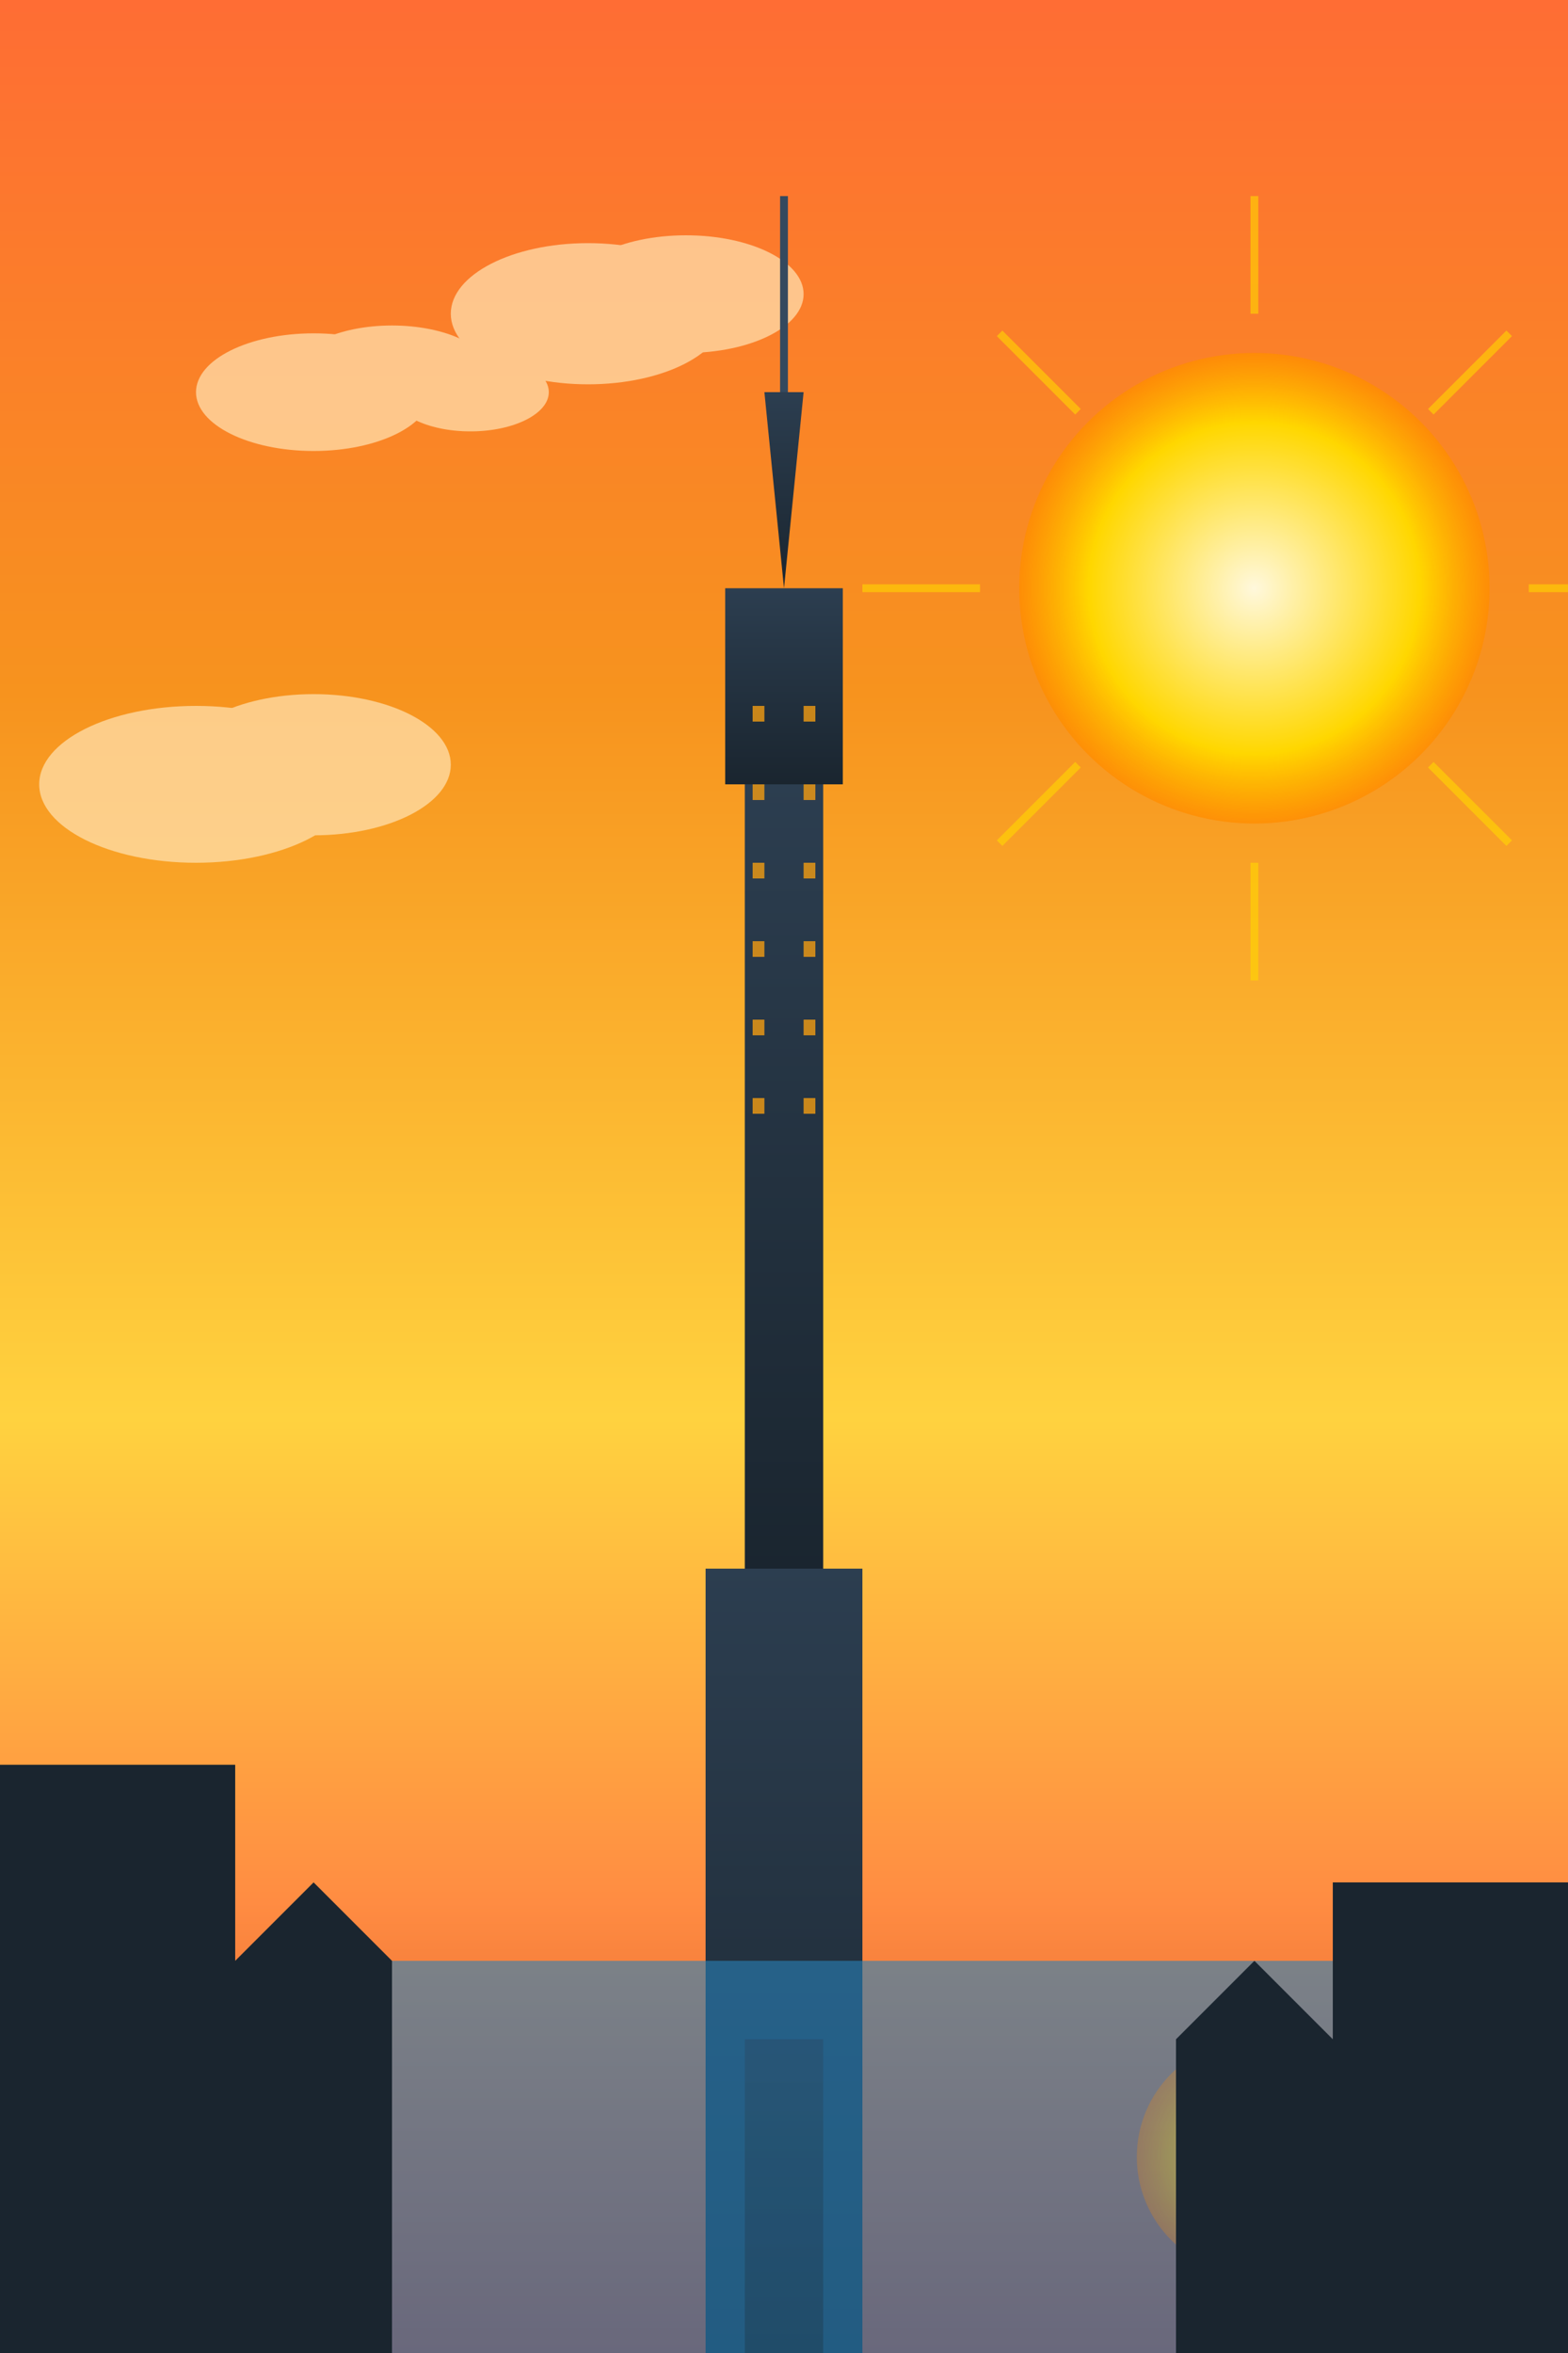 <svg width="400" height="600" viewBox="0 0 400 600" xmlns="http://www.w3.org/2000/svg">
  <rect x="0" y="0" width="400" height="600" fill="#333333" stroke="none"/>
  <!-- Sky gradient background -->
  <defs>
    <linearGradient id="skyGradient" x1="0%" y1="0%" x2="0%" y2="100%">
      <stop offset="0%" style="stop-color:#FF6B35;stop-opacity:1" />
      <stop offset="30%" style="stop-color:#F7931E;stop-opacity:1" />
      <stop offset="60%" style="stop-color:#FFD23F;stop-opacity:1" />
      <stop offset="80%" style="stop-color:#FF8C42;stop-opacity:1" />
      <stop offset="100%" style="stop-color:#C73E1D;stop-opacity:1" />
    </linearGradient>
    
    <linearGradient id="towerGradient" x1="0%" y1="0%" x2="0%" y2="100%">
      <stop offset="0%" style="stop-color:#2C3E50;stop-opacity:1" />
      <stop offset="100%" style="stop-color:#1A252F;stop-opacity:1" />
    </linearGradient>
    
    <radialGradient id="sunGradient" cx="50%" cy="50%" r="50%">
      <stop offset="0%" style="stop-color:#FFF8DC;stop-opacity:1" />
      <stop offset="70%" style="stop-color:#FFD700;stop-opacity:1" />
      <stop offset="100%" style="stop-color:#FF8C00;stop-opacity:0.8" />
    </radialGradient>
  </defs>
  
  <!-- Sky background -->
  <rect width="400" height="600" fill="url(#skyGradient)"/>
  
  <!-- Sun -->
  <circle cx="320" cy="150" r="60" fill="url(#sunGradient)"/>
  
  <!-- Sun rays -->
  <g stroke="#FFD700" stroke-width="2" opacity="0.6">
    <line x1="320" y1="50" x2="320" y2="80" />
    <line x1="320" y1="220" x2="320" y2="250" />
    <line x1="220" y1="150" x2="250" y2="150" />
    <line x1="390" y1="150" x2="420" y2="150" />
    <line x1="255" y1="85" x2="275" y2="105" />
    <line x1="365" y1="195" x2="385" y2="215" />
    <line x1="385" y1="85" x2="365" y2="105" />
    <line x1="275" y1="195" x2="255" y2="215" />
  </g>
  
  <!-- Clouds -->
  <g fill="#FFE4B5" opacity="0.7">
    <ellipse cx="80" cy="100" rx="30" ry="15"/>
    <ellipse cx="100" cy="95" rx="25" ry="12"/>
    <ellipse cx="120" cy="100" rx="20" ry="10"/>
    
    <ellipse cx="150" cy="80" rx="35" ry="18"/>
    <ellipse cx="175" cy="75" rx="30" ry="15"/>
    
    <ellipse cx="50" cy="200" rx="40" ry="20"/>
    <ellipse cx="80" cy="195" rx="35" ry="18"/>
  </g>
  
  <!-- Tower base building -->
  <rect x="180" y="400" width="40" height="200" fill="url(#towerGradient)"/>
  
  <!-- Tower main structure -->
  <rect x="190" y="200" width="20" height="200" fill="url(#towerGradient)"/>
  
  <!-- Tower top section -->
  <rect x="185" y="150" width="30" height="50" fill="url(#towerGradient)"/>
  
  <!-- Tower spire -->
  <polygon points="200,150 195,100 205,100" fill="url(#towerGradient)"/>
  
  <!-- Tower antenna -->
  <line x1="200" y1="100" x2="200" y2="50" stroke="#34495E" stroke-width="2"/>
  
  <!-- Tower details -->
  <g fill="#F39C12" opacity="0.8">
    <!-- Windows/lights -->
    <rect x="192" y="180" width="3" height="4"/>
    <rect x="205" y="180" width="3" height="4"/>
    <rect x="192" y="200" width="3" height="4"/>
    <rect x="205" y="200" width="3" height="4"/>
    <rect x="192" y="220" width="3" height="4"/>
    <rect x="205" y="220" width="3" height="4"/>
    <rect x="192" y="240" width="3" height="4"/>
    <rect x="205" y="240" width="3" height="4"/>
    <rect x="192" y="260" width="3" height="4"/>
    <rect x="205" y="260" width="3" height="4"/>
    <rect x="192" y="280" width="3" height="4"/>
    <rect x="205" y="280" width="3" height="4"/>
  </g>
  
  <!-- Water/river at bottom -->
  <rect x="0" y="500" width="400" height="100" fill="#2980B9" opacity="0.6"/>
  
  <!-- Water reflection -->
  <g opacity="0.3">
    <rect x="190" y="520" width="20" height="80" fill="url(#towerGradient)"/>
    <circle cx="320" cy="550" r="30" fill="url(#sunGradient)"/>
  </g>
  
  <!-- Foreground silhouettes -->
  <g fill="#1A252F">
    <rect x="0" y="450" width="60" height="150"/>
    <rect x="340" y="480" width="60" height="120"/>
    <polygon points="60,500 80,480 100,500 100,600 60,600"/>
    <polygon points="300,520 320,500 340,520 340,600 300,600"/>
  </g>
</svg>